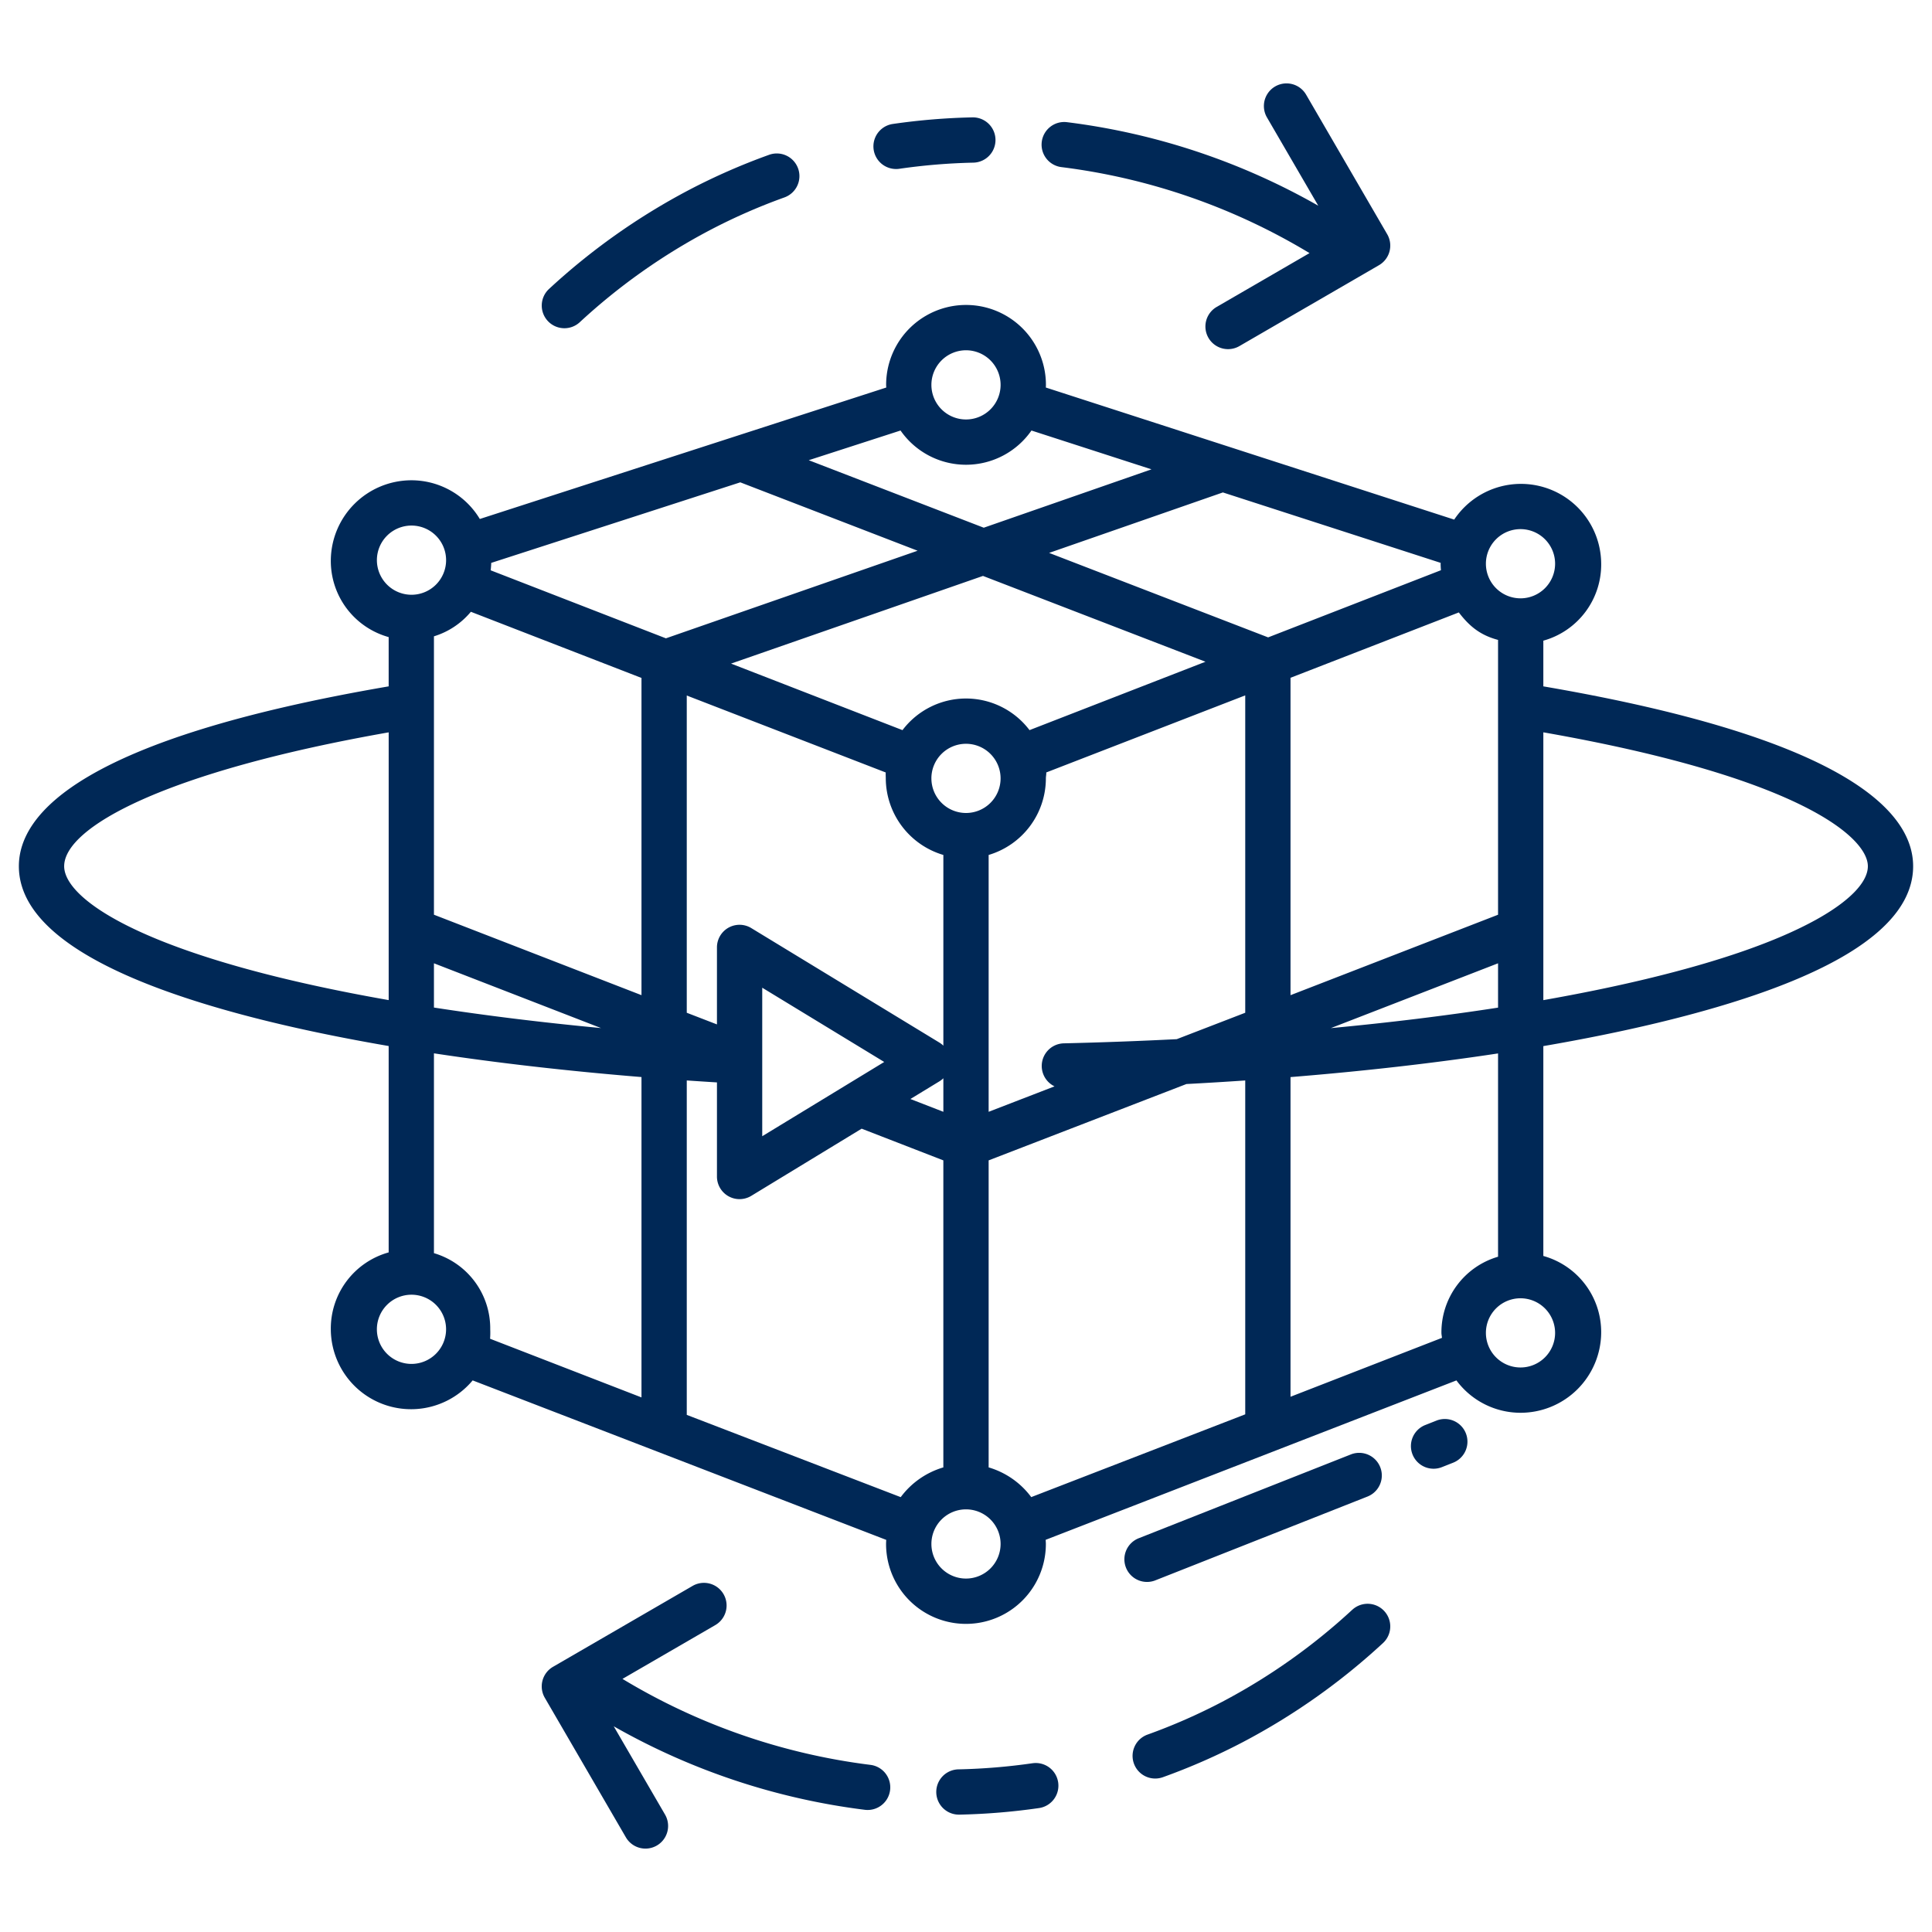 <?xml version="1.0"?>
<svg xmlns="http://www.w3.org/2000/svg" xmlns:xlink="http://www.w3.org/1999/xlink" xmlns:svgjs="http://svgjs.com/svgjs" version="1.1" width="512" height="512" x="0" y="0" viewBox="0 0 512 512" style="enable-background:new 0 0 512 512" xml:space="preserve" class=""><g><path xmlns="http://www.w3.org/2000/svg" d="m380.628 376.493-2.865 1.132a6 6 0 1 0 4.409 11.16l2.865-1.132a6 6 0 1 0 -4.409-11.16z" fill="#002856" data-original="#000000" style="" class=""/><path xmlns="http://www.w3.org/2000/svg" d="m306.23 418.787 56.17-22.187a6 6 0 0 0 -4.41-11.161l-56.164 22.189a6 6 0 1 0 4.409 11.16z" fill="#002856" data-original="#000000" style="" class=""/><path xmlns="http://www.w3.org/2000/svg" d="m281.337 44.292a167.091 167.091 0 0 1 65.7 22.784l-24.6 14.26a6 6 0 1 0 6.018 10.382l36.989-21.44a6 6 0 0 0 2.179-8.205l-21.49-36.986a6 6 0 0 0 -10.376 6.029l13.6 23.4a179.271 179.271 0 0 0 -66.557-22.134 6 6 0 1 0 -1.465 11.91z" fill="#002856" data-original="#000000" style="" class=""/><path xmlns="http://www.w3.org/2000/svg" d="m237.472 44.792a5.974 5.974 0 0 0 .87-.064 160.689 160.689 0 0 1 19.6-1.624 6 6 0 1 0 -.255-12 172.547 172.547 0 0 0 -21.075 1.746 6 6 0 0 0 .856 11.939z" fill="#002856" data-original="#000000" style="" class=""/><path xmlns="http://www.w3.org/2000/svg" d="m149.572 86.983a5.979 5.979 0 0 0 4.069-1.591 161.352 161.352 0 0 1 34.524-24.42 156.587 156.587 0 0 1 19.675-8.64 6 6 0 1 0 -4.057-11.293 168.677 168.677 0 0 0 -21.187 9.3 173.407 173.407 0 0 0 -37.096 26.235 6 6 0 0 0 4.071 10.409z" fill="#002856" data-original="#000000" style="" class=""/><path xmlns="http://www.w3.org/2000/svg" d="m230.663 467.708a167.091 167.091 0 0 1 -65.7-22.784l24.6-14.26a6 6 0 1 0 -6.018-10.382l-36.989 21.44a6 6 0 0 0 -2.179 8.205l21.49 36.986a6 6 0 0 0 10.376-6.029l-13.6-23.4a179.271 179.271 0 0 0 66.557 22.134 6.186 6.186 0 0 0 .74.045 6 6 0 0 0 .725-11.955z" fill="#002856" data-original="#000000" style="" class=""/><path xmlns="http://www.w3.org/2000/svg" d="m273.658 467.272a160.689 160.689 0 0 1 -19.6 1.624 6 6 0 0 0 .125 12h.13a172.547 172.547 0 0 0 21.075-1.746 6 6 0 0 0 -1.726-11.875z" fill="#002856" data-original="#000000" style="" class=""/><path xmlns="http://www.w3.org/2000/svg" d="m358.359 426.608a161.352 161.352 0 0 1 -34.524 24.42 156.587 156.587 0 0 1 -19.675 8.64 6 6 0 1 0 4.057 11.293 168.677 168.677 0 0 0 21.187-9.3 173.407 173.407 0 0 0 37.1-26.232 6 6 0 1 0 -8.14-8.818z" fill="#002856" data-original="#000000" style="" class=""/><path xmlns="http://www.w3.org/2000/svg" d="m409 181.894v-12.111a20.941 20.941 0 0 0 15.331-20.383 21.263 21.263 0 0 0 -38.953-11.7l-108.218-35c.008-.237.022-.47.022-.709a21.174 21.174 0 0 0 -42.348 0c0 .239.027.472.035.709l-107.712 34.837a21.157 21.157 0 0 0 -18.106-10.257 21.376 21.376 0 0 0 -21.381 21.169 20.942 20.942 0 0 0 15.33 20.387v13.058c-80.809 13.854-98 33.488-98 47.668 0 15.32 19.241 28.371 57.169 38.788 12.014 3.3 25.761 6.269 40.831 8.857v54.693a20.942 20.942 0 0 0 -15.331 20.387 21.266 21.266 0 0 0 37.59 13.532l109.6 42.264c-.019.363-.042.72-.042 1.087a21.174 21.174 0 0 0 42.348 0c0-.37-.035-.731-.054-1.1l108.859-42.247a21.132 21.132 0 0 0 16.978 8.577 21.375 21.375 0 0 0 21.381-21.169 20.94 20.94 0 0 0 -15.329-20.388v-55.615c10.7-1.842 20.776-3.884 30.078-6.116 45.07-10.812 67.922-24.797 67.922-41.55 0-14.18-17.19-33.814-98-47.668zm-22.4-19.594c2.612 3.382 5.4 5.964 10.4 7.282v72.831l-55 21.32v-84.112zm10.4 92.984v11.747c-13.875 2.146-28.726 3.966-44.313 5.431zm-141-162.459a9.169 9.169 0 1 1 -9.169 9.169 9.179 9.179 0 0 1 9.169-9.169zm-17.347 21.266a21.121 21.121 0 0 0 34.694 0l31.807 10.286-44.446 15.47-46.382-17.889zm10.316 162.216-49.869-30.354a5.986 5.986 0 0 0 -9.1 5.125v20.4l-8-3.087v-84.071l52.729 20.393c-.038.519.011 1.039.011 1.568a21.28 21.28 0 0 0 15.26 20.29v50.543a6.031 6.031 0 0 0 -1.031-.807zm1.031 9.444v8.887l-8.736-3.39 7.706-4.691a5.969 5.969 0 0 0 1.03-.806zm-15.672-4.319-32.328 19.678v-39.356zm12.5-75.151a9.169 9.169 0 1 1 9.172 9.169 9.179 9.179 0 0 1 -9.169-9.169zm9.172-21.169a21.125 21.125 0 0 0 -16.83 8.381l-45.434-17.632 66.764-23.235 58.964 22.741-46.63 18.124a21.127 21.127 0 0 0 -16.834-8.379zm-156.118-36.663a9.169 9.169 0 1 1 9.169 9.169 9.18 9.18 0 0 1 -9.169-9.169zm15.118 106.835 44.279 17.165c-15.592-1.471-30.441-3.3-44.279-5.435zm-49.653 1.494c-35.64-9.788-48.342-20.477-48.342-27.216 0-10.314 26.678-25.047 86-35.482v70.956c-13.871-2.436-26.532-5.202-37.658-8.258zm43.7 104.673a9.169 9.169 0 1 1 9.169-9.169 9.18 9.18 0 0 1 -9.165 9.169zm60.953 8.877-40.123-15.546a21.411 21.411 0 0 0 .04-2.5 20.782 20.782 0 0 0 -14.917-20.182v-52.955c17.063 2.587 35.567 4.7 55 6.286zm0-106.6-55-21.32v-73.775a20.514 20.514 0 0 0 9.785-6.505l45.215 17.535zm-39.97-112.59c.082-.647.131-1.3.153-1.968l66-21.346 46.991 18.124-66.7 23.215zm108.67 245.621-56.7-21.8v-88.629q3.979.274 8 .519v24.937a5.988 5.988 0 0 0 9.1 5.125l29.246-17.8 21.65 8.4v81.365a21.677 21.677 0 0 0 -11.296 7.883zm17.3 21.575a9.169 9.169 0 1 1 9.169-9.169 9.179 9.179 0 0 1 -9.169 9.169zm74-43.522-56.71 21.938a21.676 21.676 0 0 0 -11.29-7.875v-81.365l52.415-20.232q7.875-.417 15.585-.945zm0-106.423-18.147 7q-14.718.75-29.929 1.106a6 6 0 0 0 -2.464 11.4l-17.46 6.743v-68.067a21.2 21.2 0 0 0 15.169-20.29c0-.531.14-1.051.1-1.572l52.731-20.424zm-51.975-121.864 46.052-16.025 57.715 18.665c0 .079-.012.156-.012.235 0 .578.041 1.147.087 1.713l-45.8 17.8zm103.968 206.7c0 .446.114.882.142 1.321l-40.135 15.609v-84.715c19.446-1.574 37.923-3.68 55-6.27v53.875a20.863 20.863 0 0 0 -15.007 20.184zm30.125 0a9.169 9.169 0 1 1 -9.169-9.168 9.179 9.179 0 0 1 9.169 9.172zm-9.169-194.663a9.169 9.169 0 1 1 9.169-9.169 9.179 9.179 0 0 1 -9.169 9.173zm78.245 85.214c-10.363 5.727-25.475 11-44.917 15.663-8.469 2.033-17.6 3.9-27.277 5.608v-70.974c67.651 11.867 86 27.754 86 35.489 0 4.249-4.9 9.298-13.806 14.218z" fill="#002856" data-original="#000000" style="" class=""/></g></svg>
